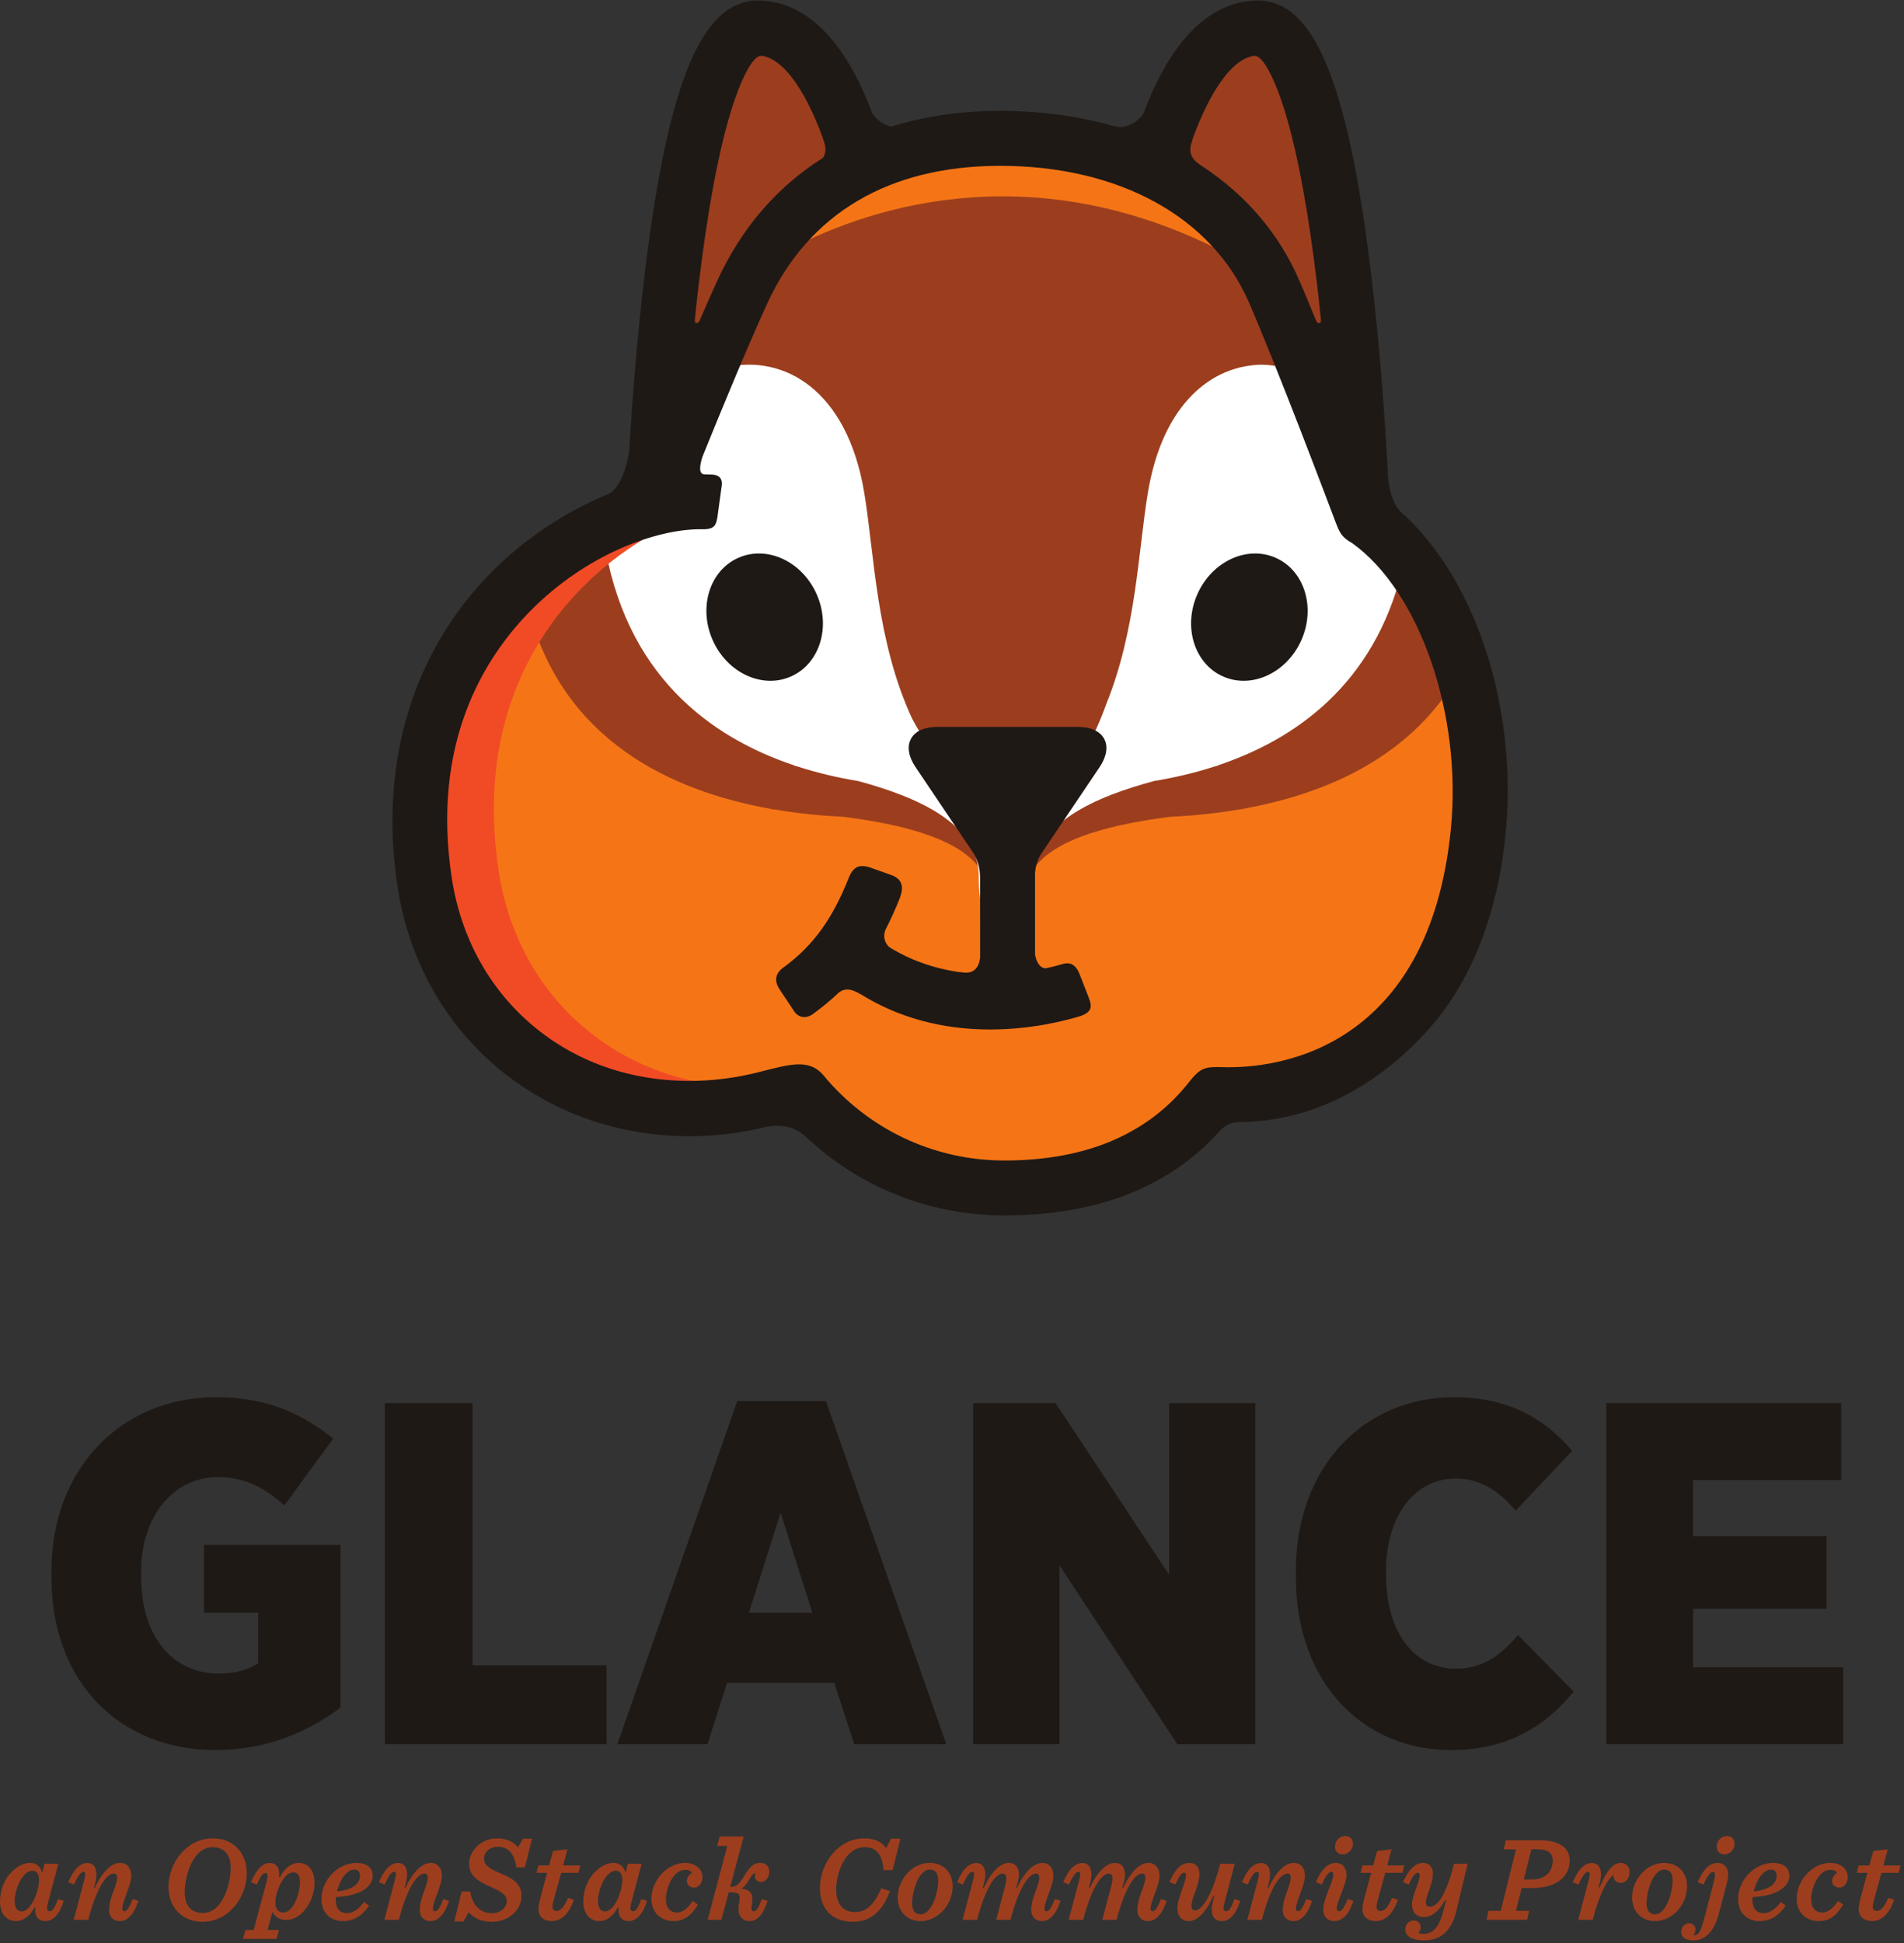 <?xml version="1.0" encoding="UTF-8"?>
<svg xmlns="http://www.w3.org/2000/svg" xmlns:xlink="http://www.w3.org/1999/xlink" width="249.55pt" height="254.69pt" viewBox="0 0 249.55 254.69" version="1.2">
<rect x="0" y="0" width="249.55" height="254.69" fill="#333333" stroke="none"/>
<defs>
<clipPath id="clip1">
  <path d="M 31 244 L 42 244 L 42 254.305 L 31 254.305 Z M 31 244 "/>
</clipPath>
<clipPath id="clip2">
  <path d="M 183 244 L 193 244 L 193 254.305 L 183 254.305 Z M 183 244 "/>
</clipPath>
<clipPath id="clip3">
  <path d="M 220 240 L 228 240 L 228 254.305 L 220 254.305 Z M 220 240 "/>
</clipPath>
<clipPath id="clip4">
  <path d="M 243 242 L 249.102 242 L 249.102 252 L 243 252 Z M 243 242 "/>
</clipPath>
<clipPath id="clip5">
  <path d="M 51 0.074 L 198 0.074 L 198 160 L 51 160 Z M 51 0.074 "/>
</clipPath>
</defs>
<g id="surface1">
<path style=" stroke:none;fill-rule:nonzero;fill:rgb(61.203%,24.525%,12.015%);fill-opacity:1;" d="M 5.121 246.441 C 5.121 245.617 4.82 245.172 4.266 245.172 C 2.855 245.172 1.918 247.805 1.918 249.09 C 1.918 250.023 2.25 250.5 2.84 250.5 C 4.121 250.5 5.121 247.727 5.121 246.441 Z M 6.344 249.168 C 6.215 249.582 6.168 249.867 6.168 250.074 C 6.168 250.344 6.293 250.484 6.531 250.484 C 6.883 250.484 7.23 249.945 7.594 248.883 L 8.355 249.121 C 7.738 251.055 6.883 251.77 5.914 251.77 C 5.168 251.77 4.613 251.293 4.613 250.375 C 4.613 250.262 4.613 250.184 4.629 250.023 L 4.52 249.977 C 3.918 251.168 3.012 251.77 2.109 251.77 C 0.746 251.77 0 250.645 0 249.246 C 0 247.633 0.648 246.188 1.508 245.348 C 2.25 244.586 3.094 244.145 3.98 244.145 C 4.867 244.145 5.375 244.762 5.52 245.477 L 5.836 244.254 L 7.641 244.254 L 6.344 249.168 "/>
<path style=" stroke:none;fill-rule:nonzero;fill:rgb(61.203%,24.525%,12.015%);fill-opacity:1;" d="M 16.301 250.484 C 16.633 250.484 16.965 249.977 17.395 248.883 L 18.141 249.121 C 17.504 251.039 16.617 251.77 15.715 251.77 C 14.855 251.77 14.301 251.215 14.301 250.297 C 14.301 248.711 15.348 247.141 15.348 246.062 C 15.348 245.695 15.191 245.539 14.922 245.539 C 14.191 245.539 12.828 246.742 11.559 251.609 L 9.656 251.609 L 11.02 246.473 C 11.258 245.57 11.211 245.316 10.926 245.316 C 10.559 245.316 10.148 245.996 9.688 246.98 L 8.941 246.664 C 9.625 245.078 10.418 244.16 11.48 244.16 C 12.16 244.16 12.637 244.648 12.637 245.633 C 12.637 246.094 12.543 246.664 12.305 247.391 L 12.414 247.441 C 13.461 245.207 14.633 244.145 15.762 244.145 C 16.648 244.145 17.203 244.84 17.203 245.793 C 17.203 247.141 16.031 249.168 16.031 250.137 C 16.031 250.375 16.125 250.484 16.301 250.484 "/>
<path style=" stroke:none;fill-rule:nonzero;fill:rgb(61.203%,24.525%,12.015%);fill-opacity:1;" d="M 24.211 247.98 C 24.211 249.82 25.113 250.707 26.605 250.707 C 29.191 250.707 30.238 246.852 30.238 244.809 C 30.238 242.969 29.316 242.082 27.844 242.082 C 25.242 242.082 24.211 245.934 24.211 247.98 Z M 27.922 240.926 C 30.523 240.926 32.344 242.777 32.344 245.508 C 32.344 248.566 30.047 251.863 26.527 251.863 C 23.926 251.863 22.086 250.008 22.086 247.281 C 22.086 244.223 24.387 240.926 27.922 240.926 "/>
<g clip-path="url(#clip1)" clip-rule="nonzero">
<path style=" stroke:none;fill-rule:nonzero;fill:rgb(61.203%,24.525%,12.015%);fill-opacity:1;" d="M 36.086 249.328 C 36.086 250.105 36.418 250.645 37.117 250.645 C 38.527 250.645 39.32 247.98 39.32 246.727 C 39.32 245.84 39.035 245.379 38.449 245.379 C 37.18 245.379 36.086 247.93 36.086 249.328 Z M 34.801 245.461 C 34.438 245.461 34.152 245.918 33.645 246.98 L 32.898 246.664 C 33.66 244.918 34.406 244.16 35.406 244.16 C 36.117 244.16 36.594 244.684 36.594 245.586 C 36.594 245.695 36.578 245.84 36.562 245.98 L 36.688 246.027 C 37.293 244.777 38.258 244.145 39.133 244.145 C 40.461 244.145 41.223 245.238 41.223 246.711 C 41.223 249.266 39.465 251.625 37.512 251.625 C 36.672 251.625 36.008 251.199 35.707 250.562 L 35.07 252.926 L 36.562 252.926 L 36.246 254.102 L 31.852 254.102 L 32.172 252.926 L 33.25 252.926 L 34.93 246.648 C 35.168 245.762 35.086 245.461 34.801 245.461 "/>
</g>
<path style=" stroke:none;fill-rule:nonzero;fill:rgb(61.203%,24.525%,12.015%);fill-opacity:1;" d="M 44.172 247.887 C 46.375 247.648 47.184 246.789 47.184 245.809 C 47.184 245.363 46.93 245.016 46.457 245.016 C 45.348 245.016 44.504 246.52 44.172 247.887 Z M 44.031 248.629 C 44.016 248.758 44.016 248.883 44.016 248.996 C 44.016 250.309 44.695 250.723 45.488 250.723 C 46.266 250.723 47.043 250.199 47.707 249.266 L 48.375 249.742 C 47.566 250.898 46.582 251.77 44.902 251.77 C 43.27 251.77 42.129 250.629 42.129 248.883 C 42.129 246.441 44.234 244.145 46.727 244.145 C 48.09 244.145 48.852 244.824 48.852 245.793 C 48.852 247.219 47.359 248.441 44.031 248.629 "/>
<path style=" stroke:none;fill-rule:nonzero;fill:rgb(61.203%,24.525%,12.015%);fill-opacity:1;" d="M 57.016 250.484 C 57.348 250.484 57.68 249.977 58.109 248.883 L 58.855 249.121 C 58.223 251.039 57.332 251.77 56.43 251.77 C 55.574 251.77 55.02 251.215 55.02 250.297 C 55.02 248.711 56.062 247.141 56.062 246.062 C 56.062 245.695 55.906 245.539 55.637 245.539 C 54.906 245.539 53.543 246.742 52.273 251.609 L 50.371 251.609 L 51.734 246.473 C 51.973 245.57 51.926 245.316 51.641 245.316 C 51.277 245.316 50.863 245.996 50.402 246.98 L 49.66 246.664 C 50.34 245.078 51.133 244.16 52.195 244.16 C 52.879 244.16 53.352 244.648 53.352 245.633 C 53.352 246.094 53.258 246.664 53.02 247.391 L 53.129 247.441 C 54.176 245.207 55.352 244.145 56.477 244.145 C 57.363 244.145 57.918 244.84 57.918 245.793 C 57.918 247.141 56.746 249.168 56.746 250.137 C 56.746 250.375 56.84 250.484 57.016 250.484 "/>
<path style=" stroke:none;fill-rule:nonzero;fill:rgb(61.203%,24.525%,12.015%);fill-opacity:1;" d="M 60.504 247.902 L 61.629 247.902 C 61.93 249.805 63.039 250.738 64.438 250.738 C 65.688 250.738 66.418 249.945 66.418 249.121 C 66.418 248.203 65.371 247.773 64.246 247.25 C 62.93 246.664 61.488 245.965 61.488 244.285 C 61.488 242.512 63.086 240.926 65.195 240.926 C 66.32 240.926 67.367 241.383 67.891 242.129 L 68.543 240.973 L 69.73 240.973 L 68.797 244.73 L 67.688 244.73 C 67.352 242.766 66.559 242.035 65.195 242.035 C 64.164 242.035 63.438 242.777 63.438 243.602 C 63.438 244.602 64.516 245.031 65.656 245.539 C 66.957 246.094 68.352 246.758 68.352 248.426 C 68.352 250.375 66.625 251.863 64.453 251.863 C 63.07 251.863 62.043 251.359 61.438 250.594 L 60.742 251.816 L 59.551 251.816 L 60.504 247.902 "/>
<path style=" stroke:none;fill-rule:nonzero;fill:rgb(61.203%,24.525%,12.015%);fill-opacity:1;" d="M 73.551 245.441 L 72.602 248.914 C 72.488 249.312 72.41 249.676 72.41 249.867 C 72.41 250.297 72.633 250.438 72.965 250.438 C 73.535 250.438 74.012 249.742 74.457 248.727 L 75.215 248.98 C 74.441 251.23 73.219 251.77 72.363 251.77 C 71.316 251.77 70.57 251.246 70.57 250.168 C 70.57 249.707 70.746 249.043 70.855 248.598 L 71.711 245.441 L 70.316 245.441 L 70.57 244.477 L 71.965 244.477 L 72.488 242.574 L 74.375 242.367 L 73.805 244.477 L 76.059 244.477 L 75.805 245.441 L 73.551 245.441 "/>
<path style=" stroke:none;fill-rule:nonzero;fill:rgb(61.203%,24.525%,12.015%);fill-opacity:1;" d="M 81.574 246.441 C 81.574 245.617 81.273 245.172 80.719 245.172 C 79.309 245.172 78.371 247.805 78.371 249.09 C 78.371 250.023 78.703 250.5 79.293 250.5 C 80.574 250.5 81.574 247.727 81.574 246.441 Z M 82.797 249.168 C 82.668 249.582 82.621 249.867 82.621 250.074 C 82.621 250.344 82.746 250.484 82.984 250.484 C 83.336 250.484 83.684 249.945 84.047 248.883 L 84.809 249.121 C 84.191 251.055 83.336 251.77 82.367 251.77 C 81.621 251.77 81.066 251.293 81.066 250.375 C 81.066 250.262 81.066 250.184 81.082 250.023 L 80.973 249.977 C 80.371 251.168 79.465 251.77 78.562 251.77 C 77.199 251.77 76.453 250.645 76.453 249.246 C 76.453 247.633 77.102 246.188 77.961 245.348 C 78.703 244.586 79.547 244.145 80.434 244.145 C 81.32 244.145 81.828 244.762 81.973 245.477 L 82.289 244.254 L 84.094 244.254 L 82.797 249.168 "/>
<path style=" stroke:none;fill-rule:nonzero;fill:rgb(61.203%,24.525%,12.015%);fill-opacity:1;" d="M 92.07 246.016 C 92.07 246.695 91.645 247.379 90.961 247.379 C 90.391 247.379 90.027 246.996 90.027 246.52 C 90.027 246.078 90.297 245.711 90.676 245.441 C 90.547 245.223 90.277 245.047 89.805 245.047 C 88.219 245.047 87.281 247.473 87.281 248.852 C 87.281 250.215 88.012 250.645 88.727 250.645 C 89.453 250.645 90.152 250.121 90.785 249.137 L 91.469 249.598 C 90.785 250.785 89.852 251.77 88.297 251.77 C 86.555 251.77 85.379 250.582 85.379 248.852 C 85.379 246.379 87.504 244.145 89.773 244.145 C 91.105 244.145 92.07 244.887 92.07 246.016 "/>
<path style=" stroke:none;fill-rule:nonzero;fill:rgb(61.203%,24.525%,12.015%);fill-opacity:1;" d="M 98.793 250.484 C 99.145 250.484 99.445 249.977 99.855 248.883 L 100.602 249.121 C 100 251.039 99.176 251.77 98.254 251.77 C 97.367 251.77 96.781 251.184 96.781 250.152 C 96.781 249.707 96.953 249.074 96.953 248.727 C 96.953 248.137 96.699 247.996 95.543 247.996 L 95.512 247.996 L 94.543 251.609 L 92.754 251.609 L 95.32 241.922 L 94.004 241.922 L 94.32 240.688 L 97.477 240.688 L 95.703 247.281 L 95.781 247.281 C 96.621 247.281 96.969 246.809 97.668 245.648 C 98.191 244.793 98.715 244.145 99.648 244.145 C 100.41 244.145 100.824 244.617 100.824 245.301 C 100.824 245.965 100.395 246.633 99.746 246.633 C 99.109 246.633 98.777 246.078 99 245.426 C 98.777 245.477 98.539 245.746 98.176 246.348 C 97.859 246.934 97.605 247.266 97.129 247.52 C 98.254 247.613 98.617 248.105 98.617 248.852 C 98.617 249.312 98.492 249.77 98.492 250.059 C 98.492 250.375 98.617 250.484 98.793 250.484 "/>
<path style=" stroke:none;fill-rule:nonzero;fill:rgb(61.203%,24.525%,12.015%);fill-opacity:1;" d="M 107.465 247.441 C 107.465 244.254 109.812 240.926 113.301 240.926 C 114.617 240.926 115.598 241.398 116.141 242.207 L 116.789 240.973 L 118.012 240.973 L 116.996 245.094 L 115.805 245.094 C 115.648 242.812 114.648 242.082 113.363 242.082 C 110.559 242.082 109.59 245.855 109.59 247.598 C 109.59 249.707 110.668 250.594 112.047 250.594 C 113.73 250.594 114.711 249.328 115.504 247.457 L 116.629 247.852 C 115.836 250.074 114.363 251.863 111.828 251.863 C 108.91 251.863 107.465 250.008 107.465 247.441 "/>
<path style=" stroke:none;fill-rule:nonzero;fill:rgb(61.203%,24.525%,12.015%);fill-opacity:1;" d="M 121.863 245.016 C 120.387 245.016 119.547 247.902 119.547 249.438 C 119.547 250.453 119.977 250.883 120.656 250.883 C 122.133 250.883 122.973 247.996 122.973 246.457 C 122.973 245.441 122.547 245.016 121.863 245.016 Z M 124.859 247.203 C 124.859 249.676 122.879 251.77 120.672 251.77 C 118.852 251.77 117.66 250.484 117.66 248.691 C 117.66 246.219 119.641 244.145 121.848 244.145 C 123.672 244.145 124.859 245.41 124.859 247.203 "/>
<path style=" stroke:none;fill-rule:nonzero;fill:rgb(61.203%,24.525%,12.015%);fill-opacity:1;" d="M 135.164 250.297 C 135.164 248.711 136.211 247.141 136.211 246.062 C 136.211 245.695 136.051 245.539 135.781 245.539 C 135.086 245.539 133.707 246.742 132.438 251.609 L 130.566 251.609 L 131.676 247.426 C 131.82 246.902 131.898 246.52 131.898 246.219 C 131.898 245.84 131.773 245.539 131.422 245.539 C 130.695 245.539 129.328 246.742 128.062 251.609 L 126.16 251.609 L 127.523 246.473 C 127.762 245.57 127.711 245.316 127.426 245.316 C 127.062 245.316 126.652 245.996 126.191 246.98 L 125.445 246.664 C 126.129 245.078 126.922 244.16 127.98 244.16 C 128.664 244.16 129.141 244.648 129.141 245.633 C 129.141 246.094 129.043 246.664 128.809 247.391 L 128.918 247.441 C 129.965 245.207 131.137 244.145 132.215 244.145 C 133.09 244.145 133.547 244.73 133.547 245.684 C 133.547 246.125 133.422 246.664 133.184 247.391 L 133.293 247.441 C 134.34 245.207 135.512 244.145 136.641 244.145 C 137.512 244.145 138.066 244.84 138.066 245.793 C 138.066 247.141 136.895 249.168 136.895 250.137 C 136.895 250.375 136.988 250.484 137.164 250.484 C 137.496 250.484 137.828 249.977 138.258 248.883 L 139.004 249.121 C 138.367 251.039 137.48 251.77 136.578 251.77 C 135.719 251.77 135.164 251.215 135.164 250.297 "/>
<path style=" stroke:none;fill-rule:nonzero;fill:rgb(61.203%,24.525%,12.015%);fill-opacity:1;" d="M 149.07 250.297 C 149.07 248.711 150.117 247.141 150.117 246.062 C 150.117 245.695 149.957 245.539 149.688 245.539 C 148.992 245.539 147.613 246.742 146.344 251.609 L 144.473 251.609 L 145.582 247.426 C 145.723 246.902 145.805 246.52 145.805 246.219 C 145.805 245.84 145.676 245.539 145.328 245.539 C 144.598 245.539 143.234 246.742 141.969 251.609 L 140.062 251.609 L 141.43 246.473 C 141.664 245.57 141.617 245.316 141.332 245.316 C 140.969 245.316 140.555 245.996 140.098 246.98 L 139.352 246.664 C 140.031 245.078 140.824 244.16 141.887 244.16 C 142.57 244.16 143.047 244.648 143.047 245.633 C 143.047 246.094 142.949 246.664 142.711 247.391 L 142.824 247.441 C 143.871 245.207 145.043 244.145 146.121 244.145 C 146.992 244.145 147.453 244.73 147.453 245.684 C 147.453 246.125 147.328 246.664 147.09 247.391 L 147.199 247.441 C 148.246 245.207 149.418 244.145 150.543 244.145 C 151.418 244.145 151.973 244.84 151.973 245.793 C 151.973 247.141 150.797 249.168 150.797 250.137 C 150.797 250.375 150.895 250.484 151.07 250.484 C 151.402 250.484 151.734 249.977 152.164 248.883 L 152.91 249.121 C 152.273 251.039 151.387 251.77 150.48 251.77 C 149.625 251.77 149.07 251.215 149.07 250.297 "/>
<path style=" stroke:none;fill-rule:nonzero;fill:rgb(61.203%,24.525%,12.015%);fill-opacity:1;" d="M 158.82 250.281 C 158.82 249.883 158.918 249.281 159.172 248.469 L 159.059 248.426 C 158.012 250.723 156.902 251.77 155.762 251.77 C 154.891 251.77 154.32 251.09 154.32 250.105 C 154.32 248.773 155.445 246.664 155.445 245.762 C 155.445 245.539 155.348 245.426 155.207 245.426 C 154.871 245.426 154.605 245.773 154.035 246.965 L 153.289 246.648 C 153.938 245.078 154.777 244.145 155.871 244.145 C 156.711 244.145 157.203 244.668 157.203 245.586 C 157.203 247.059 156.156 248.742 156.156 249.758 C 156.156 250.199 156.332 250.375 156.602 250.375 C 157.316 250.375 158.633 249.203 159.93 244.254 L 161.836 244.254 L 160.535 249.168 C 160.406 249.598 160.359 249.867 160.359 250.074 C 160.359 250.344 160.504 250.484 160.723 250.484 C 161.09 250.484 161.422 249.945 161.785 248.883 L 162.547 249.121 C 161.93 251.055 161.074 251.77 160.168 251.77 C 159.344 251.77 158.82 251.309 158.82 250.281 "/>
<path style=" stroke:none;fill-rule:nonzero;fill:rgb(61.203%,24.525%,12.015%);fill-opacity:1;" d="M 170.129 250.484 C 170.461 250.484 170.793 249.977 171.219 248.883 L 171.965 249.121 C 171.332 251.039 170.445 251.77 169.539 251.77 C 168.684 251.77 168.129 251.215 168.129 250.297 C 168.129 248.711 169.176 247.141 169.176 246.062 C 169.176 245.695 169.016 245.539 168.746 245.539 C 168.016 245.539 166.652 246.742 165.387 251.609 L 163.48 251.609 L 164.848 246.473 C 165.086 245.57 165.035 245.316 164.75 245.316 C 164.387 245.316 163.977 245.996 163.516 246.98 L 162.77 246.664 C 163.453 245.078 164.242 244.16 165.305 244.16 C 165.988 244.16 166.465 244.648 166.465 245.633 C 166.465 246.094 166.367 246.664 166.133 247.391 L 166.242 247.441 C 167.289 245.207 168.461 244.145 169.59 244.145 C 170.473 244.145 171.031 244.84 171.031 245.793 C 171.031 247.141 169.855 249.168 169.855 250.137 C 169.855 250.375 169.953 250.484 170.129 250.484 "/>
<path style=" stroke:none;fill-rule:nonzero;fill:rgb(61.203%,24.525%,12.015%);fill-opacity:1;" d="M 175.961 243.031 C 175.406 243.031 174.977 242.652 174.977 242.02 C 174.977 241.367 175.469 240.621 176.309 240.621 C 176.91 240.621 177.324 241.004 177.324 241.637 C 177.324 242.273 176.801 243.031 175.961 243.031 Z M 175.199 250.105 C 175.199 250.375 175.312 250.484 175.516 250.484 C 175.816 250.484 176.168 250.059 176.641 248.883 L 177.387 249.121 C 176.77 250.992 175.879 251.77 174.867 251.77 C 174.043 251.77 173.438 251.23 173.438 250.281 C 173.438 248.773 174.754 246.648 174.754 245.664 C 174.754 245.41 174.66 245.316 174.516 245.316 C 174.074 245.316 173.676 245.996 173.234 246.98 L 172.473 246.664 C 173.152 245.078 173.996 244.145 175.074 244.145 C 175.898 244.145 176.484 244.73 176.484 245.746 C 176.484 246.98 175.199 249.184 175.199 250.105 "/>
<path style=" stroke:none;fill-rule:nonzero;fill:rgb(61.203%,24.525%,12.015%);fill-opacity:1;" d="M 181.559 245.441 L 180.605 248.914 C 180.496 249.312 180.414 249.676 180.414 249.867 C 180.414 250.297 180.637 250.438 180.969 250.438 C 181.539 250.438 182.016 249.742 182.461 248.727 L 183.223 248.98 C 182.445 251.23 181.223 251.77 180.367 251.77 C 179.32 251.77 178.574 251.246 178.574 250.168 C 178.574 249.707 178.75 249.043 178.863 248.598 L 179.719 245.441 L 178.324 245.441 L 178.574 244.477 L 179.973 244.477 L 180.496 242.574 L 182.383 242.367 L 181.812 244.477 L 184.062 244.477 L 183.809 245.441 L 181.559 245.441 "/>
<g clip-path="url(#clip2)" clip-rule="nonzero">
<path style=" stroke:none;fill-rule:nonzero;fill:rgb(61.203%,24.525%,12.015%);fill-opacity:1;" d="M 187.805 245.523 C 187.805 246.98 186.887 248.406 186.887 249.328 C 186.887 249.723 187.059 249.883 187.406 249.883 C 188.25 249.883 189.375 248.93 190.578 244.254 L 192.355 244.254 L 190.895 250.375 C 190.215 253.293 188.613 254.305 186.633 254.305 C 185.52 254.305 184.188 254.004 184.188 252.832 C 184.188 252.324 184.57 251.691 185.281 251.691 C 185.918 251.691 186.234 252.133 186.203 252.656 C 186.188 252.91 186.043 253.195 185.887 253.34 C 186.078 253.402 186.312 253.449 186.617 253.449 C 187.852 253.449 188.691 252.453 189.23 250.246 L 189.551 248.996 L 189.453 248.945 C 188.535 250.629 187.551 251.246 186.633 251.246 C 185.586 251.246 185.062 250.516 185.062 249.598 C 185.062 248.375 186.078 246.664 186.078 245.762 C 186.078 245.555 185.98 245.426 185.84 245.426 C 185.441 245.426 185.062 246.078 184.633 246.98 L 183.887 246.664 C 184.586 245.078 185.457 244.145 186.504 244.145 C 187.312 244.145 187.805 244.684 187.805 245.523 "/>
</g>
<path style=" stroke:none;fill-rule:nonzero;fill:rgb(61.203%,24.525%,12.015%);fill-opacity:1;" d="M 200.773 246.316 C 202.805 246.316 203.516 245.047 203.516 243.824 C 203.516 242.906 202.961 242.352 201.391 242.352 L 200.711 242.352 L 199.727 246.316 Z M 198.695 250.422 L 200.426 250.422 L 200.156 251.609 L 194.828 251.609 L 195.098 250.422 L 196.699 250.422 L 198.695 242.367 L 197.078 242.367 L 197.379 241.176 L 201.773 241.176 C 204.645 241.176 205.734 242.352 205.734 243.844 C 205.734 245.426 204.645 247.441 200.711 247.441 L 199.441 247.441 L 198.695 250.422 "/>
<path style=" stroke:none;fill-rule:nonzero;fill:rgb(61.203%,24.525%,12.015%);fill-opacity:1;" d="M 208.211 246.473 C 208.445 245.57 208.398 245.316 208.113 245.316 C 207.75 245.316 207.34 245.996 206.879 246.98 L 206.133 246.664 C 206.816 245.078 207.605 244.16 208.668 244.16 C 209.352 244.16 209.828 244.648 209.828 245.633 C 209.828 246.094 209.73 246.648 209.512 247.348 L 209.637 247.391 C 210.555 245.301 211.316 244.145 212.43 244.145 C 213.094 244.145 213.586 244.602 213.586 245.348 C 213.586 246.141 213.078 246.773 212.441 246.773 C 211.891 246.773 211.461 246.41 211.492 245.746 C 211.031 245.934 209.891 247.281 208.75 251.609 L 206.848 251.609 L 208.211 246.473 "/>
<path style=" stroke:none;fill-rule:nonzero;fill:rgb(61.203%,24.525%,12.015%);fill-opacity:1;" d="M 218.121 245.016 C 216.645 245.016 215.805 247.902 215.805 249.438 C 215.805 250.453 216.23 250.883 216.914 250.883 C 218.387 250.883 219.23 247.996 219.23 246.457 C 219.23 245.441 218.801 245.016 218.121 245.016 Z M 221.117 247.203 C 221.117 249.676 219.133 251.77 216.93 251.77 C 215.105 251.77 213.918 250.484 213.918 248.691 C 213.918 246.219 215.898 244.145 218.105 244.145 C 219.926 244.145 221.117 245.41 221.117 247.203 "/>
<g clip-path="url(#clip3)" clip-rule="nonzero">
<path style=" stroke:none;fill-rule:nonzero;fill:rgb(61.203%,24.525%,12.015%);fill-opacity:1;" d="M 225.984 243.031 C 225.43 243.031 225 242.652 225 242.02 C 225 241.367 225.508 240.621 226.332 240.621 C 226.934 240.621 227.348 241.004 227.348 241.637 C 227.348 242.273 226.824 243.031 225.984 243.031 Z M 226.285 246.996 L 225.285 250.785 C 224.621 253.309 223.383 254.305 221.922 254.305 C 220.816 254.305 220.34 253.781 220.34 253.18 C 220.34 252.594 220.766 252.055 221.387 252.055 C 221.922 252.055 222.211 252.453 222.211 252.863 C 222.211 253.195 222.082 253.465 221.957 253.625 C 222.637 253.641 222.906 253.227 223.492 250.961 L 224.539 246.949 C 224.637 246.57 224.777 246.016 224.777 245.684 C 224.777 245.395 224.652 245.316 224.508 245.316 C 224.129 245.316 223.715 245.996 223.258 246.98 L 222.512 246.664 C 223.195 245.078 224.02 244.145 225.129 244.145 C 225.938 244.145 226.508 244.762 226.508 245.648 C 226.508 246.016 226.426 246.457 226.285 246.996 "/>
</g>
<path style=" stroke:none;fill-rule:nonzero;fill:rgb(61.203%,24.525%,12.015%);fill-opacity:1;" d="M 229.852 247.887 C 232.055 247.648 232.863 246.789 232.863 245.809 C 232.863 245.363 232.609 245.016 232.137 245.016 C 231.023 245.016 230.184 246.52 229.852 247.887 Z M 229.707 248.629 C 229.691 248.758 229.691 248.883 229.691 248.996 C 229.691 250.309 230.375 250.723 231.168 250.723 C 231.945 250.723 232.723 250.199 233.387 249.266 L 234.055 249.742 C 233.246 250.898 232.262 251.77 230.582 251.77 C 228.949 251.77 227.805 250.629 227.805 248.883 C 227.805 246.441 229.914 244.145 232.402 244.145 C 233.766 244.145 234.527 244.824 234.527 245.793 C 234.527 247.219 233.039 248.441 229.707 248.629 "/>
<path style=" stroke:none;fill-rule:nonzero;fill:rgb(61.203%,24.525%,12.015%);fill-opacity:1;" d="M 242.172 246.016 C 242.172 246.695 241.742 247.379 241.062 247.379 C 240.492 247.379 240.125 246.996 240.125 246.52 C 240.125 246.078 240.395 245.711 240.777 245.441 C 240.648 245.223 240.379 245.047 239.906 245.047 C 238.316 245.047 237.383 247.473 237.383 248.852 C 237.383 250.215 238.113 250.645 238.824 250.645 C 239.555 250.645 240.254 250.121 240.887 249.137 L 241.57 249.598 C 240.887 250.785 239.953 251.77 238.398 251.77 C 236.652 251.77 235.48 250.582 235.48 248.852 C 235.48 246.379 237.605 244.145 239.871 244.145 C 241.203 244.145 242.172 244.887 242.172 246.016 "/>
<g clip-path="url(#clip4)" clip-rule="nonzero">
<path style=" stroke:none;fill-rule:nonzero;fill:rgb(61.203%,24.525%,12.015%);fill-opacity:1;" d="M 246.594 245.441 L 245.645 248.914 C 245.535 249.312 245.453 249.676 245.453 249.867 C 245.453 250.297 245.676 250.438 246.008 250.438 C 246.578 250.438 247.055 249.742 247.5 248.727 L 248.258 248.98 C 247.484 251.23 246.262 251.77 245.406 251.77 C 244.359 251.77 243.613 251.246 243.613 250.168 C 243.613 249.707 243.789 249.043 243.898 248.598 L 244.754 245.441 L 243.359 245.441 L 243.613 244.477 L 245.008 244.477 L 245.535 242.574 L 247.418 242.367 L 246.848 244.477 L 249.102 244.477 L 248.848 245.441 L 246.594 245.441 "/>
</g>
<path style=" stroke:none;fill-rule:nonzero;fill:rgb(12.453%,9.85%,8.714%);fill-opacity:1;" d="M 6.742 206.746 L 6.742 205.852 C 6.742 192.438 15.941 183.113 28.27 183.113 C 34.656 183.113 39.32 185.027 43.664 188.539 L 37.277 197.293 C 34.914 195.184 32.359 193.586 28.527 193.586 C 22.84 193.586 18.496 198.57 18.496 205.98 L 18.496 206.617 C 18.496 214.797 22.906 219.332 28.652 219.332 C 30.891 219.332 32.551 218.82 33.828 217.988 L 33.828 211.348 L 26.738 211.348 L 26.738 202.469 L 44.625 202.469 L 44.625 223.805 C 40.406 226.934 34.977 229.359 28.207 229.359 C 16.004 229.359 6.742 220.738 6.742 206.746 "/>
<path style=" stroke:none;fill-rule:nonzero;fill:rgb(12.453%,9.85%,8.714%);fill-opacity:1;" d="M 50.438 183.879 L 61.938 183.879 L 61.938 218.246 L 79.504 218.246 L 79.504 228.594 L 50.438 228.594 L 50.438 183.879 "/>
<path style=" stroke:none;fill-rule:nonzero;fill:rgb(12.453%,9.85%,8.714%);fill-opacity:1;" d="M 106.465 211.348 L 102.312 198.25 L 98.16 211.348 Z M 96.625 183.621 L 108.254 183.621 L 124.031 228.594 L 111.957 228.594 L 109.34 220.547 L 95.285 220.547 L 92.73 228.594 L 80.91 228.594 L 96.625 183.621 "/>
<path style=" stroke:none;fill-rule:nonzero;fill:rgb(12.453%,9.85%,8.714%);fill-opacity:1;" d="M 127.547 183.879 L 138.344 183.879 L 153.227 206.363 L 153.227 183.879 L 164.535 183.879 L 164.535 228.594 L 154.312 228.594 L 138.855 205.148 L 138.855 228.594 L 127.547 228.594 L 127.547 183.879 "/>
<path style=" stroke:none;fill-rule:nonzero;fill:rgb(12.453%,9.85%,8.714%);fill-opacity:1;" d="M 169.84 206.684 L 169.84 205.918 C 169.84 192.117 178.844 183.113 190.598 183.113 C 197.625 183.113 202.418 185.859 206.059 190.137 L 198.648 197.996 C 196.73 195.695 194.305 193.777 190.789 193.777 C 185.555 193.777 181.656 198.441 181.656 206.043 L 181.656 206.301 C 181.656 214.285 185.617 218.691 190.789 218.691 C 194.625 218.691 196.922 216.648 198.969 214.285 L 206.25 221.695 C 202.609 226.168 197.625 229.359 190.152 229.359 C 178.719 229.359 169.84 220.609 169.84 206.684 "/>
<path style=" stroke:none;fill-rule:nonzero;fill:rgb(12.453%,9.85%,8.714%);fill-opacity:1;" d="M 210.531 183.879 L 241.324 183.879 L 241.324 193.973 L 221.902 193.973 L 221.902 201.316 L 239.406 201.316 L 239.406 210.836 L 221.902 210.836 L 221.902 218.5 L 241.578 218.5 L 241.578 228.594 L 210.531 228.594 L 210.531 183.879 "/>
<path style=" stroke:none;fill-rule:nonzero;fill:rgb(95.888%,46.024%,8.73%);fill-opacity:1;" d="M 131.633 154.391 C 121.715 154.391 112.414 150 106.105 142.332 C 105.77 141.977 105.453 141.793 104.727 141.793 C 103.707 141.793 102.234 142.172 100.371 142.652 L 100.16 142.707 C 96.898 143.539 93.602 143.965 90.344 143.965 C 83.465 143.965 76.965 142.09 71.543 138.551 C 63.586 133.352 58.395 125.105 56.922 115.328 C 54.141 96.859 61.336 85.09 67.859 78.465 C 73.453 72.785 83.02 67.055 91.777 67.055 L 91.801 67.055 L 92.156 64.465 C 92.094 64.461 92.035 64.457 91.977 64.449 C 91.109 64.332 90.387 63.875 89.938 63.156 C 89.148 61.906 89.492 60.359 89.879 59.148 C 89.895 59.094 89.914 59.043 89.938 58.988 C 92.387 52.938 95.852 44.531 98.453 38.848 C 104.266 26.145 115.551 19.43 131.086 19.43 C 147.633 19.43 160.633 26.68 165.855 38.82 C 169.797 47.98 175.984 64.371 177.207 67.629 L 177.215 67.652 C 177.664 68.789 177.664 68.789 178.383 69.191 C 178.457 69.234 178.531 69.281 178.602 69.332 C 188.051 76.141 194.004 93.137 192.453 108.863 C 191.266 120.879 187.094 129.887 180.055 135.633 C 173.082 141.32 165.168 142.168 161.07 142.168 C 160.867 142.168 160.672 142.168 160.473 142.164 C 160.102 142.152 159.801 142.145 159.531 142.145 C 158.566 142.145 158.555 142.145 157.797 143.051 C 151.98 150.574 143.18 154.391 131.633 154.391 "/>
<path style=" stroke:none;fill-rule:nonzero;fill:rgb(61.203%,24.525%,12.015%);fill-opacity:1;" d="M 178.602 69.332 C 178.531 69.281 178.457 69.234 178.383 69.191 C 177.664 68.789 177.664 68.789 177.215 67.652 L 177.207 67.629 C 177.055 67.23 176.832 66.629 176.543 65.875 L 173.379 64.906 C 174.449 64.852 175.332 64.746 176.066 64.609 C 174.473 60.406 171.711 53.191 169.098 46.672 L 167.703 46 C 166.496 42.23 165.25 38.008 163.645 35.141 C 163.59 35.156 163.617 35.148 163.645 35.141 C 162.988 33.961 162.297 32.863 161.57 31.84 C 159.32 29.141 156.57 26.832 153.398 24.969 C 156.051 27.383 158.508 30.121 160.738 33.227 C 134.23 19.402 112.098 28.012 103.062 32.898 C 104.5 30.93 106.031 29.117 107.637 27.434 C 105.02 29.758 102.5 32.773 100.355 36.691 C 98.762 39.609 97.281 42.773 95.992 46.234 C 96.027 46.145 96.059 46.055 96.094 45.961 L 95.133 46.426 C 93.309 50.719 91.434 55.293 89.938 58.988 C 89.914 59.043 89.895 59.094 89.879 59.148 C 89.492 60.359 89.148 61.906 89.938 63.156 C 90.387 63.875 91.109 64.332 91.977 64.449 C 92.035 64.457 92.094 64.461 92.156 64.465 L 91.801 67.055 L 91.777 67.055 C 87.039 67.055 82.07 68.73 77.617 71.168 L 77.16 71.504 L 69.695 77.812 C 70.199 77.762 70.758 77.719 71.395 77.691 L 69.312 80.012 C 73.863 97.086 87.977 103.688 101.039 106.008 L 101.059 106.039 C 101.195 106.055 101.344 106.07 101.488 106.086 C 104.625 106.621 107.695 106.914 110.551 107.047 C 117.41 107.938 125.094 109.598 128.18 113.52 C 128.242 113.934 128.277 114.363 128.277 114.805 C 128.277 122.875 130.84 117.406 131.855 114.91 C 132.879 117.406 135.438 122.875 135.438 114.805 C 135.438 114.469 135.461 114.148 135.5 113.828 C 138.418 109.684 146.32 107.961 153.352 107.047 C 156.207 106.914 159.277 106.621 162.414 106.086 C 162.559 106.07 162.707 106.055 162.844 106.039 L 162.863 106.008 C 173.27 104.16 184.34 99.594 190.715 89.18 C 188.367 80.633 184.07 73.273 178.602 69.332 "/>
<path style=" stroke:none;fill-rule:nonzero;fill:rgb(61.203%,24.525%,12.015%);fill-opacity:1;" d="M 156 23.492 C 156.031 23.512 156.062 23.531 156.086 23.551 C 156.137 23.594 156.191 23.633 156.246 23.668 C 161.715 27.254 165.75 32.008 168.238 37.797 C 168.852 39.223 169.574 40.949 170.379 42.926 C 170.402 42.98 170.426 43.031 170.449 43.082 C 170.93 44.047 171.867 44.648 172.898 44.648 C 173.594 44.648 174.258 44.359 174.742 43.844 C 175.227 43.32 175.469 42.609 175.434 41.836 C 175.434 41.766 175.43 41.695 175.422 41.625 C 175.262 40.078 175.09 38.535 174.914 37.051 C 172.566 17.312 169.57 9.707 167.469 6.801 C 167.449 6.777 167.43 6.754 167.41 6.727 C 167.008 6.219 166.066 5.023 164.414 5.023 C 163.891 5.023 163.363 5.137 162.668 5.402 C 158.34 7.117 155.449 13.746 154.113 17.543 C 154.09 17.613 154.066 17.684 154.051 17.758 L 154.023 17.852 C 153.234 20.102 153.973 22.207 156 23.492 "/>
<path style=" stroke:none;fill-rule:nonzero;fill:rgb(61.203%,24.525%,12.015%);fill-opacity:1;" d="M 91.293 44.641 C 92.199 44.641 93.078 44.148 93.59 43.352 C 93.66 43.246 93.723 43.133 93.773 43.016 C 94.613 41.055 95.395 39.289 96.094 37.766 C 99.059 31.289 103.434 26.195 109.102 22.629 C 109.395 22.445 109.641 22.199 109.824 21.906 C 110.57 20.719 110.691 19.262 110.164 17.797 C 110.141 17.711 110.117 17.625 110.09 17.543 C 108.754 13.746 105.863 7.117 101.504 5.391 C 100.84 5.137 100.309 5.023 99.789 5.023 C 98.137 5.023 97.191 6.223 96.789 6.734 C 96.77 6.758 96.75 6.781 96.73 6.809 C 94.633 9.715 91.637 17.316 89.289 37.051 C 89.113 38.531 88.941 40.074 88.781 41.637 C 88.773 41.711 88.77 41.789 88.77 41.867 C 88.738 42.629 88.984 43.332 89.465 43.852 C 89.934 44.355 90.598 44.641 91.293 44.641 "/>
<path style=" stroke:none;fill-rule:nonzero;fill:rgb(100%,100%,100%);fill-opacity:1;" d="M 104.121 100.316 L 104.133 100.355 C 104.254 100.383 104.383 100.414 104.508 100.445 C 107.246 101.336 109.949 101.945 112.477 102.359 C 119.887 104.367 128.277 107.785 128.277 114.805 C 128.277 122.875 130.84 117.406 131.855 114.91 C 132.879 117.406 135.438 122.875 135.438 114.805 C 135.438 107.785 143.832 104.367 151.238 102.359 C 153.766 101.945 156.469 101.336 159.203 100.449 C 159.328 100.414 159.461 100.383 159.582 100.355 L 159.594 100.316 C 169.699 96.945 180.141 89.73 183.809 74.547 C 182.234 72.465 180.488 70.691 178.602 69.332 C 178.531 69.281 178.457 69.234 178.383 69.191 C 177.664 68.789 177.664 68.789 177.215 67.652 L 177.207 67.629 C 177.055 67.23 176.832 66.629 176.543 65.875 L 176.066 64.609 C 177.137 64.555 175.332 64.746 176.066 64.609 C 174.473 60.406 171.711 53.191 169.098 46.672 L 167.621 45.961 C 167.887 46.668 168.145 47.379 168.395 48.109 C 168.254 48.078 168.113 48.055 167.973 48.027 C 167.98 48.059 167.992 48.082 168 48.109 C 167.137 47.918 166.254 47.816 165.371 47.797 C 158.926 47.875 152.41 52.785 150.449 64.559 C 149.191 72.098 148.934 82.547 145 92.254 C 144.582 93.418 144.125 94.559 143.613 95.668 C 143.613 95.668 143.359 95.926 142.906 96.344 C 140.223 100.418 137.109 101.996 134.062 102.211 C 133.484 102.73 133.156 103.016 133.156 103.016 L 131.855 111.242 L 130.559 103.016 C 130.559 103.016 130.234 102.734 129.656 102.215 C 126.109 101.969 122.477 99.871 119.531 94.145 C 114.812 83.922 114.605 72.59 113.27 64.559 C 110.996 50.93 102.621 46.496 95.32 48.109 C 95.57 47.379 95.828 46.668 96.094 45.961 L 95.133 46.426 C 93.309 50.719 91.434 55.293 89.938 58.988 C 89.914 59.043 89.895 59.094 89.879 59.148 C 89.492 60.359 89.148 61.906 89.938 63.156 C 90.387 63.875 91.109 64.332 91.977 64.449 C 92.035 64.457 92.094 64.461 92.156 64.465 L 91.801 67.055 L 91.777 67.055 C 87.559 67.055 83.16 68.383 79.102 70.395 C 81.746 88.445 93.137 96.652 104.121 100.316 "/>
<path style=" stroke:none;fill-rule:nonzero;fill:rgb(95.888%,46.024%,8.73%);fill-opacity:1;" d="M 108.016 141.023 C 113.883 148.062 122.473 152.09 131.633 152.09 C 142 152.09 149.957 148.836 155.32 142.441 C 127.859 153.191 109.844 142.215 108.016 141.023 "/>
<path style=" stroke:none;fill-rule:nonzero;fill:rgb(94.516%,29.448%,14.943%);fill-opacity:1;" d="M 65.352 114.102 C 62.547 95.48 69.758 83.652 76.297 77.012 C 78.781 74.492 81.465 72.426 84.172 70.77 C 81.977 67.945 71.258 74.488 66.668 79.145 C 60.516 85.395 53.949 98.953 56.59 116.48 C 57.965 125.598 64.496 134.418 71.895 139.25 C 76.941 142.547 84.883 143.73 91.309 143.73 C 91.477 143.73 90.68 141.652 90.848 141.652 C 86.863 140.797 83.129 139.262 79.809 137.094 C 71.945 131.961 66.812 123.793 65.352 114.102 "/>
<path style=" stroke:none;fill-rule:nonzero;fill:rgb(12.453%,9.85%,8.714%);fill-opacity:1;" d="M 93.418 83.914 C 95.332 88.207 99.93 90.324 103.688 88.648 C 107.445 86.973 108.941 82.133 107.023 77.844 C 105.109 73.555 100.512 71.434 96.754 73.113 C 92.996 74.785 91.504 79.625 93.418 83.914 "/>
<path style=" stroke:none;fill-rule:nonzero;fill:rgb(12.453%,9.85%,8.714%);fill-opacity:1;" d="M 170.555 83.914 C 168.637 88.207 164.043 90.324 160.285 88.648 C 156.527 86.973 155.031 82.133 156.945 77.844 C 158.863 73.555 163.461 71.434 167.219 73.113 C 170.977 74.785 172.469 79.625 170.555 83.914 "/>
<path style=" stroke:none;fill-rule:nonzero;fill:rgb(12.453%,9.85%,8.714%);fill-opacity:1;" d="M 141.289 95.266 L 122.832 95.266 C 121.152 95.266 119.934 95.82 119.395 96.836 C 118.855 97.848 119.074 99.172 120.012 100.559 L 127.656 111.91 C 128.395 113.219 128.457 114.289 128.457 115.293 L 128.461 125.484 C 128.363 126.391 127.961 127.473 126.609 127.473 C 126.457 127.473 126.297 127.457 126.133 127.434 C 125.957 127.402 125.797 127.391 125.645 127.387 C 122.316 126.898 119.262 125.801 116.586 124.148 C 116.059 123.703 115.648 122.855 116.066 121.82 C 116.742 120.52 117.355 119.164 117.945 117.68 C 118.172 117.035 118.363 116.297 118.059 115.66 C 117.852 115.223 117.426 114.891 116.801 114.672 L 114.059 113.695 C 113.66 113.566 113.324 113.504 113.023 113.504 C 112.004 113.504 111.59 114.25 111.277 114.957 C 109.113 120.418 106.66 123.824 102.824 126.695 C 102.219 127.086 101.859 127.543 101.754 128.059 C 101.652 128.574 101.809 129.137 102.219 129.727 L 104.027 132.441 C 104.328 132.977 104.852 133.297 105.418 133.297 C 105.789 133.297 106.16 133.168 106.52 132.914 C 107.785 131.996 108.918 131.059 109.961 130.062 C 110.719 129.504 111.555 129.555 112.703 130.254 L 112.828 130.312 C 117.754 133.371 123.461 134.922 129.789 134.922 C 135.09 134.922 139.5 133.809 141.668 133.145 C 142.34 132.891 142.711 132.621 142.867 132.266 C 143.055 131.848 142.934 131.355 142.66 130.645 L 141.465 127.582 C 141.176 126.922 140.758 126.246 139.879 126.246 C 139.617 126.246 139.328 126.305 139.008 126.418 C 138.391 126.594 137.738 126.758 137.105 126.898 L 137.059 126.898 C 136.156 126.898 135.754 125.734 135.66 125.07 L 135.66 114.406 C 135.723 113.594 135.93 112.871 136.293 112.16 L 144.105 100.559 C 145.043 99.172 145.262 97.848 144.723 96.836 C 144.184 95.82 142.965 95.266 141.289 95.266 "/>
<g clip-path="url(#clip5)" clip-rule="nonzero">
<path style=" stroke:none;fill-rule:nonzero;fill:rgb(12.453%,9.85%,8.714%);fill-opacity:1;" d="M 91.07 41.875 C 91.234 40.289 91.402 38.762 91.574 37.324 C 93.984 17.062 97.012 10.352 98.598 8.156 C 99.09 7.535 99.391 7.324 99.789 7.324 C 100.016 7.324 100.293 7.391 100.684 7.539 C 104.348 8.992 107.047 15.836 107.918 18.305 L 107.898 18.305 L 107.992 18.57 C 108.285 19.379 108.246 20.09 107.875 20.68 C 101.824 24.488 97.156 29.914 94 36.809 C 93.309 38.32 92.516 40.109 91.656 42.105 C 91.523 42.312 91.27 42.406 91.152 42.281 C 91.086 42.211 91.059 42.082 91.07 41.91 C 91.074 41.895 91.074 41.879 91.07 41.875 Z M 156 141.609 C 150.645 148.562 142.445 152.09 131.633 152.09 C 122.387 152.09 113.719 147.984 107.844 140.824 C 107.012 139.902 106.047 139.488 104.727 139.488 C 103.418 139.488 101.82 139.898 99.797 140.418 L 99.578 140.477 C 96.52 141.262 93.41 141.66 90.344 141.66 C 83.914 141.66 77.852 139.918 72.805 136.621 C 65.402 131.789 60.57 124.105 59.199 114.984 C 56.559 97.461 63.344 86.332 69.5 80.082 C 76.797 72.672 85.945 69.359 91.777 69.359 C 91.871 69.359 91.961 69.359 92.055 69.359 C 93.734 69.406 93.852 68.715 94.02 67.832 L 94.539 64.047 C 94.68 63.371 94.633 62.934 94.383 62.625 C 94.145 62.332 93.738 62.191 93.133 62.191 L 93.062 62.191 C 92.82 62.176 92.57 62.172 92.32 62.168 L 92.289 62.168 C 92.102 62.141 91.969 62.066 91.887 61.934 C 91.672 61.594 91.738 60.891 92.07 59.852 C 94.512 53.824 97.961 45.457 100.547 39.805 C 105.957 27.98 116.52 21.734 131.086 21.734 C 146.684 21.734 158.891 28.461 163.738 39.73 C 167.66 48.848 173.855 65.262 175.059 68.461 L 175.078 68.508 C 175.59 69.805 175.82 70.395 177.254 71.199 C 186.09 77.566 191.637 93.664 190.16 108.633 C 189.035 120.02 185.145 128.504 178.602 133.848 C 172.184 139.082 164.863 139.867 161.07 139.867 C 160.883 139.867 160.695 139.863 160.512 139.863 C 157.945 139.781 157.453 139.875 156 141.609 Z M 156.285 18.305 C 157.156 15.836 159.855 8.992 163.52 7.543 C 163.91 7.391 164.188 7.324 164.414 7.324 C 164.812 7.324 165.113 7.535 165.602 8.152 C 167.191 10.352 170.219 17.062 172.629 37.324 C 172.797 38.766 172.969 40.293 173.129 41.863 L 173.129 41.902 L 173.133 41.91 C 173.145 42.082 173.117 42.211 173.051 42.285 C 172.934 42.406 172.656 42.348 172.512 42.059 C 171.707 40.078 170.98 38.336 170.355 36.887 C 167.684 30.676 163.355 25.578 157.512 21.742 C 157.43 21.68 157.344 21.617 157.242 21.551 C 156.102 20.832 155.754 19.828 156.211 18.57 L 156.289 18.305 Z M 183.531 67.02 C 182.711 66.195 182.172 64.75 181.938 62.734 C 181.652 57.09 180.965 45.984 179.602 35.023 C 176.559 10.527 172.152 0.074 164.867 0.074 C 160.566 0.074 154.492 2.617 149.93 14.711 L 149.895 14.789 C 149.668 15.316 148.43 16.641 146.84 16.641 C 146.621 16.641 146.398 16.613 146.184 16.566 C 146.078 16.539 145.98 16.52 145.906 16.508 C 141.297 15.195 136.312 14.531 131.086 14.531 C 126 14.531 121.203 15.223 116.828 16.586 C 115.477 16.336 114.492 15.219 114.309 14.789 L 114.281 14.73 C 109.719 2.617 103.637 0.074 99.336 0.074 C 92.051 0.074 87.645 10.527 84.602 35.023 C 83.484 44.027 82.824 53.105 82.469 59.113 C 82.297 60.223 81.594 63.914 79.695 64.754 C 79.629 64.781 79.57 64.812 79.527 64.832 C 73.98 67.117 68.598 70.738 64.371 75.031 C 54.039 85.516 49.672 100.09 52.078 116.059 C 53.762 127.234 59.723 136.68 68.867 142.652 C 75.137 146.746 82.566 148.91 90.352 148.91 C 93.77 148.91 97.207 148.488 100.559 147.656 C 102.488 147.332 104.133 147.715 105.398 148.793 C 105.434 148.816 105.465 148.844 105.496 148.867 L 105.531 148.895 C 112.582 155.598 121.852 159.289 131.633 159.289 C 143.691 159.289 153.121 155.637 159.672 148.43 C 160.695 147.25 161.48 147.043 162.742 147.043 C 162.875 147.043 163.008 147.043 163.16 147.047 C 174.375 146.656 182.406 140.27 187.168 134.98 C 192.77 128.754 196.285 119.891 197.328 109.34 C 198.961 92.777 193.414 75.766 183.531 67.02 "/>
</g>
</g>
</svg>
